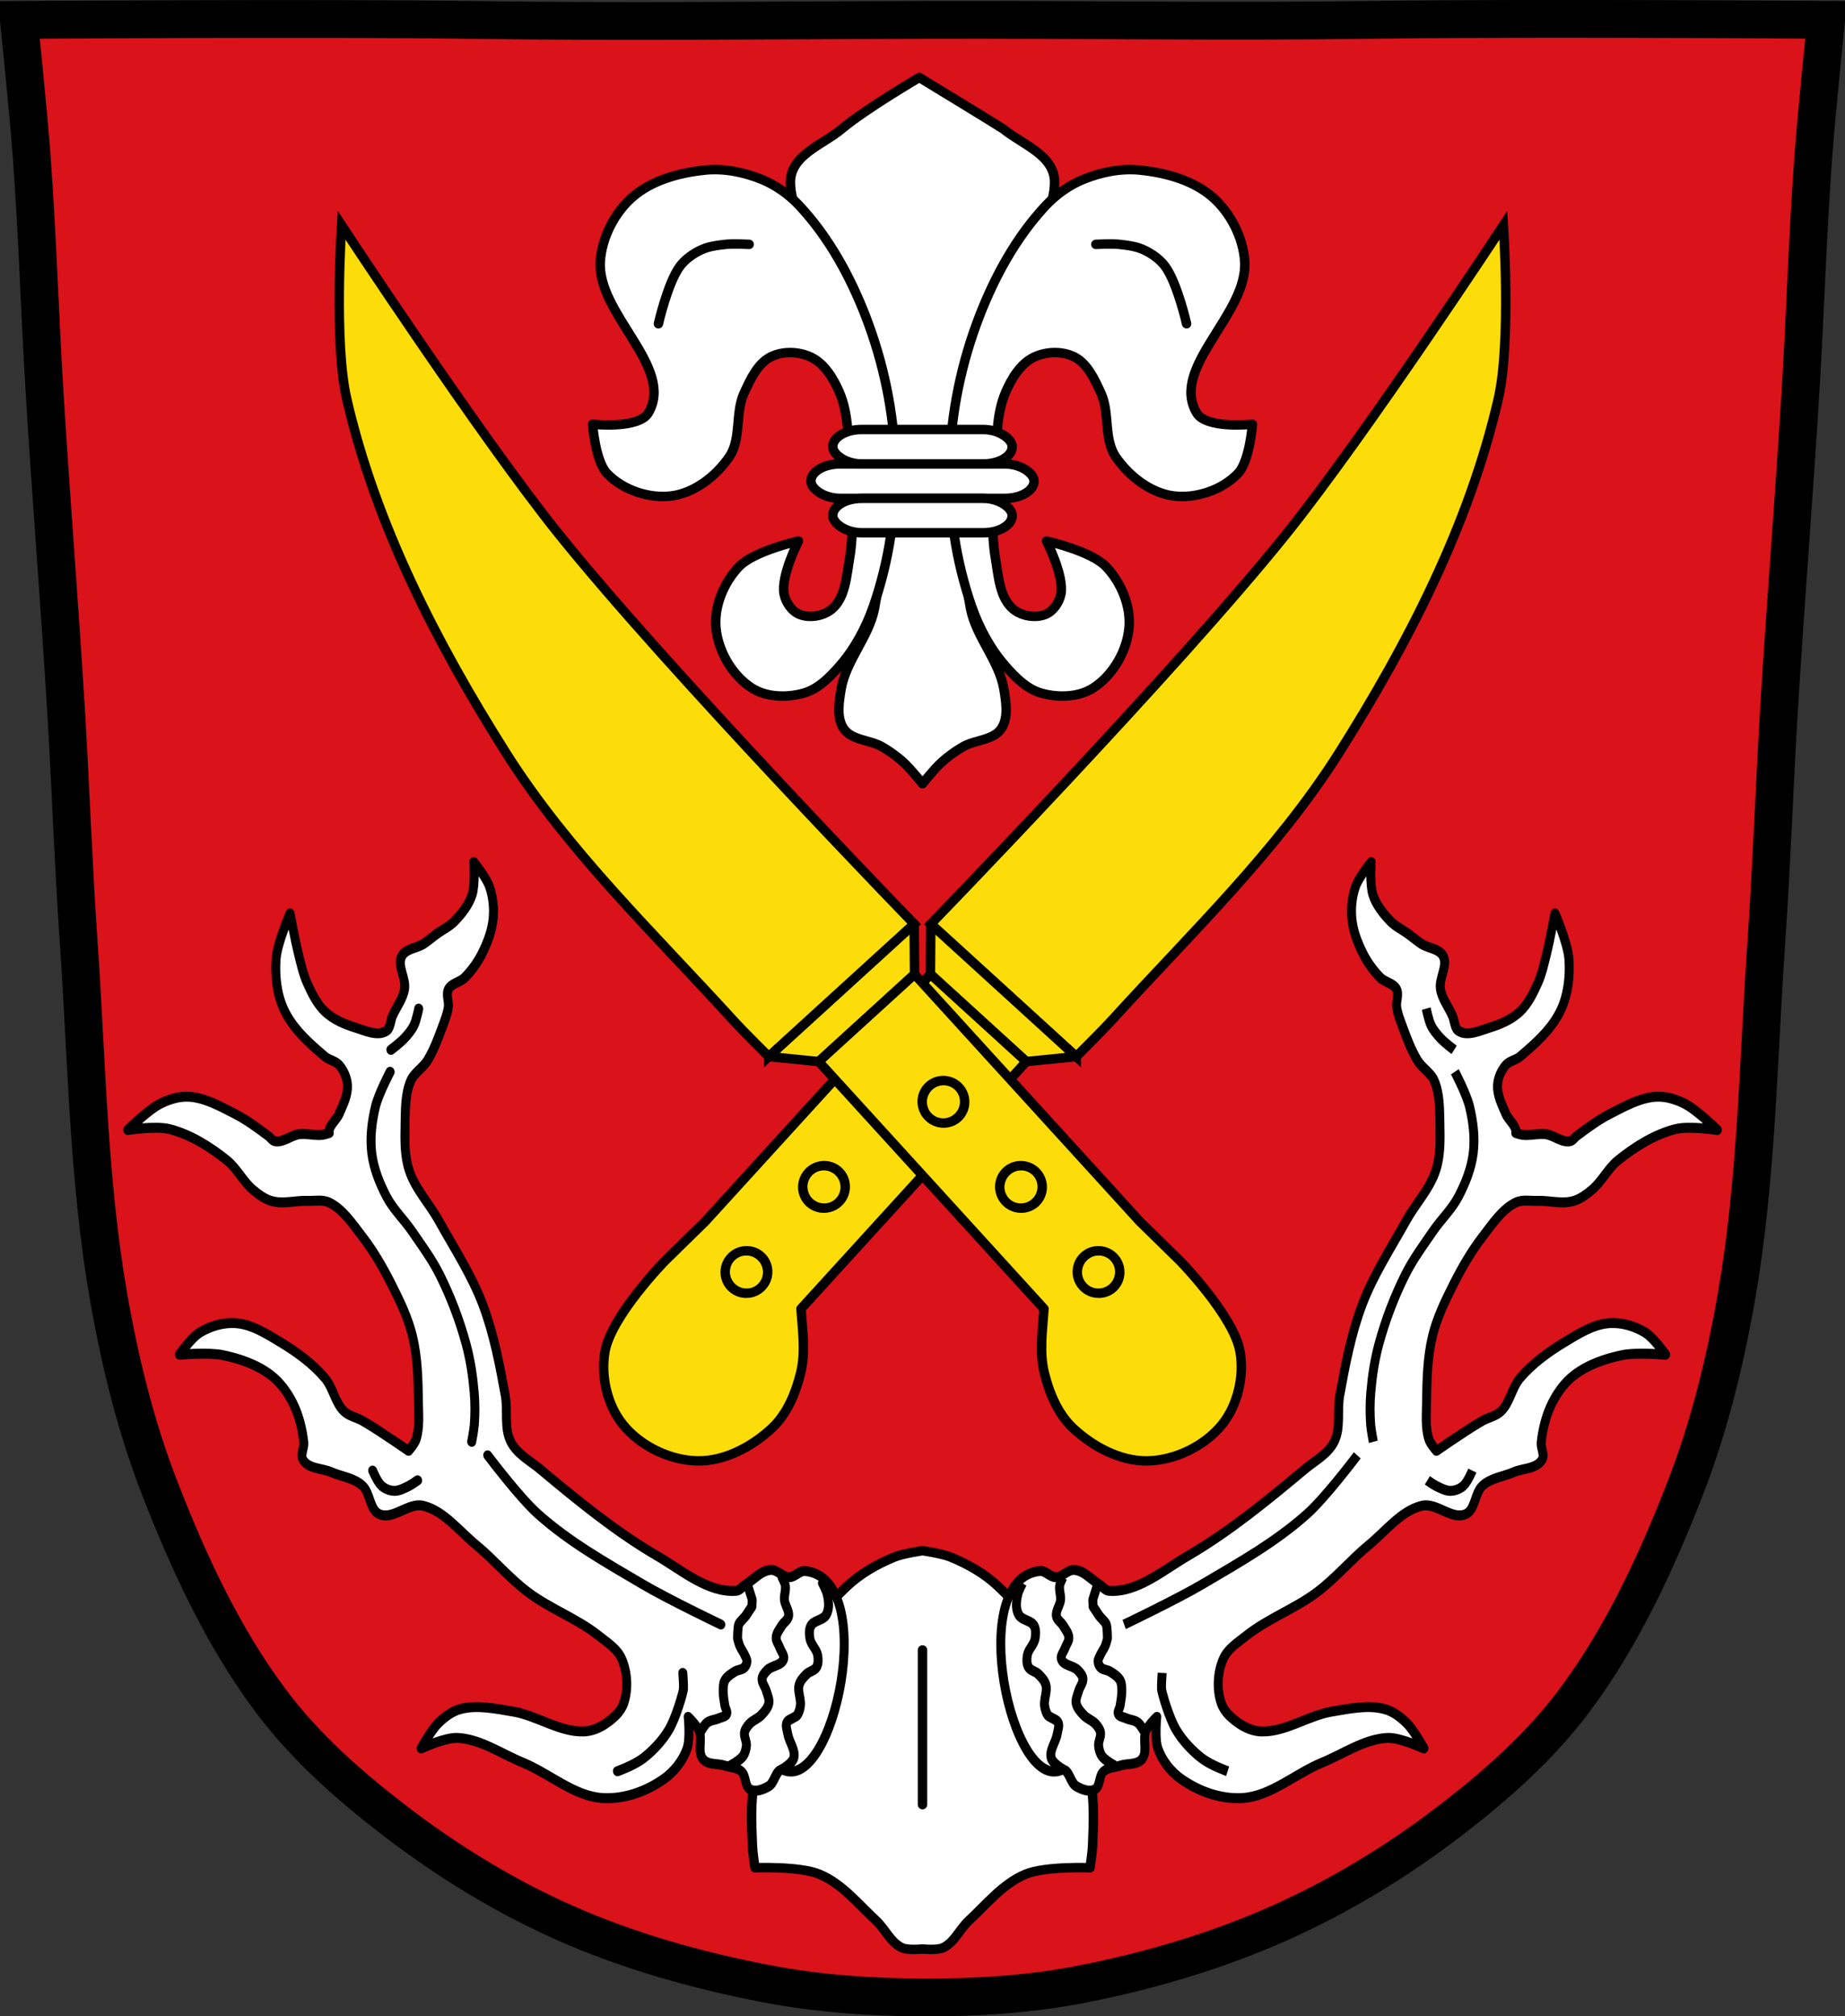 <svg xmlns="http://www.w3.org/2000/svg" xmlns:xlink="http://www.w3.org/1999/xlink" viewBox="0 0 977.12 1067.6"><rect x="0" y="0" width="977.12" height="1067.6" fill="#333333" stroke="none"/><defs><path id="a" d="M1747.64 544.47c0 6.829-5.741 12.365-12.823 12.365-7.082 0-12.823-5.536-12.823-12.365 0-6.829 5.741-12.365 12.823-12.365 7.082 0 12.823 5.536 12.823 12.365z" stroke-linejoin="round" stroke="#000" stroke-width="5.596" stroke-linecap="round" fill="#fcdd09"/></defs><g stroke="#000"><path d="M798.39 10.026c-26.17.053-51.02.198-70.798.478-79.11 1.122-156.7-.214-235.05 0-2.653.007-5.305.036-7.958.043-78.35.214-155.94 1.122-235.05 0-79.11-1.122-239.53 0-239.53 0s4.995 48.18 6.784 72.32c3.067 41.38 4.256 82.87 6.784 124.29 3.405 55.766 7.902 111.49 11.307 167.25 2.529 41.41 3.91 82.9 6.784 124.29 4.346 62.59 5.02 125.75 15.786 187.56 6.02 34.562 14.418 68.979 27.14 101.67 15.355 39.473 33.473 78.71 58.839 112.63 18.288 24.456 41.648 45.04 65.884 63.62 27.747 21.272 57.962 39.816 89.93 53.968 33.818 14.97 69.917 25.08 106.24 32.09 27.334 5.278 55.35 7.255 83.19 7.349 27.662.094 55.55-1.52 82.71-6.741 36.46-7.01 72.54-17.626 106.46-32.746 31.934-14.235 62.23-32.696 89.98-53.968 24.24-18.58 47.595-39.17 65.884-63.62 25.365-33.919 43.484-73.16 58.839-112.63 12.718-32.695 21.12-67.16 27.14-101.72 10.762-61.814 11.44-124.97 15.786-187.56 2.874-41.39 4.256-82.87 6.784-124.29 3.405-55.766 7.902-111.44 11.307-167.21 2.529-41.41 3.717-82.909 6.784-124.29 1.79-24.14 6.784-72.32 6.784-72.32s-90.24-.636-168.73-.478z" fill="#da121a" stroke-width="20"/><g fill="#fff" stroke-width="5"><g stroke-linejoin="round"><path d="M486.87 41.019s-28.521 16.71-41.12 27.28c-10.05 8.428-27.389 13.849-27.12 28.5.385 21.354 20.19 37.841 27.06 58.06 8.285 24.374 13.906 49.796 16.813 75.37 3.462 30.474 6.489 61.896.625 92-2.957 15.181-15.239 27.64-17.719 42.906-1.111 6.838-2.444 15 1.469 20.719 4.256 6.219 13.949 5.792 20.438 9.625 3.931 2.323 7.708 4.999 11.09 8.06 3.777 3.418 10.156 11.406 10.156 11.406s6.379-7.989 10.156-11.406c3.386-3.064 7.162-5.74 11.09-8.06 6.488-3.833 16.182-3.406 20.438-9.625 3.912-5.717 2.58-13.881 1.469-20.719-2.48-15.266-14.762-27.726-17.719-42.906-5.864-30.1-2.837-61.53.625-92 2.906-25.579 8.528-51 16.813-75.37 6.873-20.221 26.677-36.708 27.06-58.06.264-14.651-17-20.16-27.12-28.5-8.06-5.128-44.5-27.28-44.5-27.28z"/><path d="M373.4 90.069c-13.859 1.397-28.746 5.487-39.06 14.849-9.118 8.277-15.449 20.827-16.398 33.1-2.171 28.09 39.74 56.33 25.434 80.6-5.101 8.656-29.541 5.988-29.541 5.988s1.411 19.516 7.661 26.08c8.329 8.741 22.247 13.448 34.22 11.876 12.161-1.597 23.521-10.522 30.469-20.63 6.559-9.541 3.02-23.319 7.882-33.829 3.339-7.223 7.08-15.64 14.202-19.19 6.341-3.159 14.872-2.882 21.253.196 7.148 3.448 11.838 11.214 14.991 18.497 5.328 12.307 4.556 26.48 5.454 39.861 1.084 16.15 2.645 32.604-.096 48.556-1.583 9.214-2.158 20.435-9.31 26.456-4.397 3.702-11.653 4.966-17.01 2.868-4.215-1.652-7.408-6.317-8.291-10.758-1.896-9.536 7.615-28.15 7.615-28.15s-23.58 5.273-31.473 13.523c-7.968 8.329-13.249 20.862-12.232 32.34 1.098 12.402 8.623 25.419 19.15 32.07 7.741 4.893 18.537 5.088 27.351 2.601 7.548-2.129 13.625-8.251 18.804-14.14 8.06-9.162 14.07-20.302 18.08-31.827 8.368-24.08 12.209-50.1 11.612-75.58-.622-26.535-6.176-53.3-15.764-78.05-8.201-21.17-19.522-41.82-35.01-58.42-5.563-5.962-12.508-10.928-20.06-13.996-9.368-3.804-19.873-5.916-29.932-4.901zM603.72 90.069c13.859 1.397 28.746 5.487 39.06 14.849 9.118 8.277 15.449 20.827 16.398 33.1 2.171 28.09-39.74 56.33-25.434 80.6 5.101 8.656 29.541 5.988 29.541 5.988s-1.412 19.516-7.661 26.08c-8.329 8.741-22.247 13.448-34.22 11.876-12.161-1.597-23.521-10.522-30.469-20.63-6.559-9.541-3.02-23.319-7.882-33.829-3.339-7.223-7.08-15.64-14.202-19.19-6.341-3.159-14.872-2.882-21.253.196-7.148 3.448-11.838 11.214-14.991 18.497-5.328 12.307-4.556 26.48-5.454 39.861-1.084 16.15-2.645 32.604.096 48.556 1.583 9.214 2.158 20.435 9.31 26.456 4.397 3.702 11.653 4.966 17.01 2.868 4.215-1.652 7.408-6.317 8.291-10.758 1.896-9.536-7.615-28.15-7.615-28.15s23.58 5.273 31.473 13.523c7.968 8.329 13.249 20.862 12.232 32.34-1.098 12.402-8.623 25.419-19.15 32.07-7.741 4.893-18.537 5.088-27.351 2.601-7.548-2.129-13.625-8.251-18.804-14.14-8.06-9.162-14.07-20.302-18.08-31.827-8.368-24.08-12.209-50.1-11.612-75.58.622-26.535 6.176-53.3 15.764-78.05 8.201-21.17 19.522-41.82 35.01-58.42 5.563-5.962 12.508-10.928 20.06-13.996 9.368-3.804 19.873-5.916 29.932-4.901z"/></g><g stroke-linecap="round"><path d="M348.7 171.419s4.925-21.617 11.305-30.31c2.826-3.85 6.987-6.761 11.305-8.802 4.02-1.899 8.585-2.439 13-2.93 4.122-.459 12.442 0 12.442 0M628.42 171.419s-4.925-21.617-11.305-30.31c-2.826-3.85-6.987-6.761-11.305-8.802-4.02-1.899-8.585-2.439-13-2.93-4.122-.459-12.442 0-12.442 0"/><g stroke-linejoin="round" transform="translate(121.6 4.709)"><rect width="118.15" height="18.221" x="307.88" y="240.93" ry="9.11" rx="15.38"/><rect width="95.03" height="18.221" x="319.43" y="222.71" ry="9.11" rx="15.38"/><rect width="95.03" height="18.221" x="319.43" y="259.15" ry="9.11" rx="15.38"/></g></g></g></g><g transform="scale(-1 1) rotate(-42.349 675.758 3415.734)"><path d="M1679.22 465.6h104.23s-5.881-186.77 0-279.87c4.19-66.34 25.09-197.84 25.09-197.84s-44.845 43.02-59.883 69.71c-33.586 59.61-51.921 127.7-63.891 195.06-10.793 60.736-6.488 123.26-6.51 184.95 0 9.335.965 27.987.965 27.987z" fill="#fcdd09" stroke="#000" stroke-width="5" id="b"/><path d="m1679.22 465.59 17.781 19.781h68.66l17.781-19.781h-104.22z" fill="#fcdd09" stroke="#000" stroke-linejoin="round" stroke-linecap="round" stroke-width="5" id="c"/><path d="M1697 485.37v177.09c-8.168 7.855-17.354 15.285-22.75 25.25-5.212 9.624-9.298 20.833-8.438 31.75 1.131 14.356 6.665 30.01 17.5 39.5 11 9.633 27.651 14.531 42.1 12.316 13.08-2 25.887-10.893 33.01-22.04 10.354-16.203 8.914-56.991 8.914-56.991l-1.688-29.781v-177.09z" fill="#fcdd09" stroke="#000" stroke-linejoin="round" stroke-linecap="round" stroke-width="5" id="d"/><use transform="matrix(.877 0 0 .91 210.04 50.13)" xlink:href="#a"/><use transform="matrix(.877 0 0 .91 210.04 111.1)" xlink:href="#a"/><use transform="matrix(.877 0 0 .91 210.04 172.07)" xlink:href="#a"/></g><g transform="rotate(-42.349 1164.317 2154.5)"><use xlink:href="#b"/><use xlink:href="#c"/><use xlink:href="#d"/><use transform="matrix(.877 0 0 .91 210.04 50.13)" xlink:href="#a"/><use transform="matrix(.877 0 0 .91 210.04 111.1)" xlink:href="#a"/><use transform="matrix(.877 0 0 .91 210.04 172.07)" xlink:href="#a"/></g><g stroke="#000"><g stroke-width="5"><path d="M488.55 821.049s-10.253 1.456-15 3.406c-9.166 3.766-18.07 8.853-25.25 15.688-13.615 12.969-27.321 28.21-32.06 46.41-2.42 9.287 6.725 19.967 2.719 28.688-1.976 4.301-8.649 4.482-11.594 8.188-4.126 5.192-6.132 11.924-7.531 18.406-2.498 11.57-1.809 23.672-1.344 35.5.153 3.891 1.344 11.594 1.344 11.594s23.565-.968 34.12 3.406c11.947 4.949 20.55 15.769 30.03 24.563 4.837 4.486 7.677 11.557 13.656 14.344 3.305 1.541 10.906.688 10.906.688s7.632.853 10.938-.688c5.979-2.786 8.788-9.858 13.625-14.344 9.482-8.793 18.08-19.614 30.03-24.563 10.56-4.374 34.12-3.406 34.12-3.406s1.222-7.703 1.375-11.594c.465-11.828 1.123-23.93-1.375-35.5-1.4-6.482-3.374-13.214-7.5-18.406-2.945-3.706-9.618-3.886-11.594-8.188-4.01-8.721 5.139-19.401 2.719-28.688-4.741-18.2-18.448-33.438-32.06-46.41-7.176-6.835-16.08-11.922-25.25-15.688-4.747-1.95-15.03-3.406-15.03-3.406z" fill="#fff" stroke-linejoin="round"/><path d="M488.56 873.599v81.89" fill="none" stroke-linecap="round"/></g><g stroke-linejoin="round" stroke-width="8.926"><g transform="matrix(.453 -.292 .277 .514 -73.142 526.709)" stroke-linecap="round"><path d="M409.63 148.82s-24.991 16.202-33.531 28c-8.875 12.262-15.677 27.09-16.75 42.19-1.376 19.353 6.178 38.678 13.625 56.59 2.047 4.924 7.209 8.422 8.375 13.625 1.384 6.173.832 13.266-2.094 18.875-4.212 8.07-12.913 13.01-20.531 18-5.168 3.384-12.362 3.591-16.781 7.906-.526.514-1 1.969-1 1.969s-4.71-1.016-6.906-1.969c-7.03-3.052-12.676-8.81-19.719-11.844-7.839-3.377-18.236-1.281-24.656-6.906-1.883-1.65-1.863-4.66-2.969-6.906-5.653-11.49-11.298-23.09-18.719-33.531-9.177-12.906-18.295-26.853-31.563-35.5-8.101-5.28-18.01-7.864-27.625-8.906-13.791-1.496-41.44 3.969-41.44 3.969s26.24 10.447 36.5 19.719c15.629 14.12 26.894 33.05 35.5 52.28 4.984 11.136 4.16 24.25 8.875 35.5 2.68 6.397 5.883 12.935 10.875 17.75 8.689 8.38 21.273 11.438 31.562 17.75 6.06 3.719 13.513 6.131 17.75 11.844 8.799 11.863 10.232 27.864 12.813 42.41 2.992 16.862 3.498 34.2 2.969 51.31-.512 16.549-1.297 33.419-5.938 49.31-5.523 18.915-15.587 36.29-25.625 53.25-5.763 9.735-10.87 20.576-19.719 27.625-3.343 2.663-11.844 4.938-11.844 4.938s-4.544-8.571-6.906-12.813c-6.092-10.938-12.01-22.01-18.75-32.563-3.683-5.765-9.681-10.29-11.844-16.781-3.639-10.922 1.561-23.269-.969-34.5-3.946-17.521-12.363-34.01-21.719-49.34-8.158-13.369-16.558-27.741-29.563-36.469-10.402-6.981-23.477-10.517-36-10.844-9.651-.252-28.12 6.875-28.12 6.875s26.454 12.386 37.469 21.719c13.01 11.02 25.338 23.995 32.563 39.438 4.536 9.696 6.225 20.863 5.906 31.563-.364 12.195-3.842 24.417-8.875 35.531-2.145 4.736-9.04 7.617-8.875 12.813.322 10.06 12.465 15.796 18.75 23.656 6.863 8.582 16.885 15.358 20.719 25.656 3.443 9.249-4.797 21.584.969 29.594 8.813 12.242 31.22 5.663 42.41 15.781 15.486 14 19.38 37.04 27.625 56.22 8.585 19.975 13.273 41.558 22.687 61.16 11.622 24.19 30.477 44.531 41.44 69.03 4.077 9.113 9.854 18.69 8.875 28.625-1.284 13.03-8.472 26.418-18.75 34.531-6.949 5.485-16.775 6.658-25.625 6.875-7.736.189-15.86-1.263-22.688-4.906-21.336-11.384-33.2-35.459-52.28-50.31-13.751-10.703-27.651-22.838-44.41-27.625-8.22-2.348-17.236-1.643-25.625 0-9.407 1.843-26.625 10.844-26.625 10.844s25.76 3.232 36.469 9.875c19.397 12.03 30.727 33.775 45.37 51.28 18.02 21.541 28.712 50.816 52.28 66.09 17.933 11.625 40.803 16.653 62.16 15.781 12.155-.496 24.864-4.418 34.5-11.844 7.512-5.789 15.781-23.656 15.781-23.656s3.528 10.458 2.969 15.781c-.894 8.502-11.534 15.27-9.875 23.656 1.444 7.298 10.627 10.416 15.781 15.781 4.03 4.195 9.877 7.37 11.844 12.844 2 5.578-4.178 12.767-.969 17.75 3.439 5.338 11.405 6.654 17.75 6.906 6.86.273 13.663-9.171 19.719-5.938 32.397 44.2 173.98-98.38 112.37-140.7-4.725-3.163-11.826-.312-16.75-3.156-5.577-3.221-6.791-11.861-12.594-14.656-8.817-4.248-19.527-.888-29.31-1.063-3.493-.062-7.355 1.519-10.5 0-25.298-12.22-37.36-42.25-52.37-66-24.546-38.819-42.978-81.32-60.781-123.66-4.882-11.61-13.09-23.04-12.594-35.625.543-13.75 12.09-24.815 16.781-37.75 9.546-26.294 18.983-53.01 23.03-80.69 4.146-28.344 1.449-57.26 1.063-85.91-.241-17.827-5.754-36.02-2.094-53.47 2.778-13.246 10.433-25.11 17.75-36.5 7.138-11.11 14.235-23.24 25.22-30.563 6.986-4.66 16.472-3.817 24.09-7.344 10.552-4.883 19.995-11.93 29.344-18.844 4.783-3.537 9.747-7.02 13.625-11.531 3.476-4.04 3.79-10.903 8.375-13.625 5.714-3.393 13.406.353 19.906-1.031 9.517-2.027 18.859-5.573 27.25-10.5 9.41-5.526 18.593-12.219 25.16-20.938 5.738-7.622 9.942-16.811 11.531-26.22 1.459-8.638-2.094-26.19-2.094-26.19s-9.181 17.928-16.781 24.09c-7.658 6.213-17.635 9.342-27.25 11.531-7.16 1.631-14.668.612-22 1.031-5.243.3-10.468.997-15.719 1.063-8.39.105-17.963-5.382-25.16-1.063-8.304 4.987-6.133 18.973-12.563 26.22-6.05 6.813-15.43 9.684-23.06 14.656-4.221 2.75-7.525 8.478-12.563 8.406-10.272-.145-17.931-10.509-25.16-17.813-7.769-7.853-15.22-16.826-18.875-27.25-3.359-9.582-2.889-20.283-2.094-30.406.74-9.421 3.781-18.529 6.344-27.625 3.261-11.572 11.469-34.19 11.469-34.19z" fill="#fff" id="e"/><path d="M433.22 302.86s11.287-.792 16.767-2.096c5.05-1.202 10.189-2.617 14.671-5.24 4.595-2.688 12.05-10.479 12.05-10.479" fill="none" stroke="#000" stroke-width="8.926" id="f"/><path d="M422.37 319.25s-20.516 11.28-28.899 19.266c-10.23 9.745-19.565 21.13-25.19 34.09-5.405 12.441-7.184 26.451-7.41 40.01-.22 13.237 4.415 26.12 5.928 39.27 1.784 15.508 4.206 31.08 3.705 46.683-.721 22.449-3.987 44.95-9.633 66.69-3.655 14.07-9.173 27.691-15.561 40.755-4.187 8.562-9.19 16.762-14.82 24.453-3.102 4.237-10.374 11.856-10.374 11.856" fill="none" stroke="#000" stroke-width="8.926" id="g"/><path d="M220.75 615.54s-1.28 11.164.704 16.188c1.589 4.02 4.753 7.6 8.446 9.853 4.323 2.638 9.75 2.929 14.78 3.519 3.495.41 10.557 0 10.557 0" fill="none" stroke="#000" stroke-width="8.926" id="h"/><path d="M327.73 660.59s7.661 47.41 16.188 69.68c14.268 37.26 36.543 71.05 57.713 104.87 15.09 24.11 49.27 69.68 49.27 69.68" fill="none" stroke="#000" stroke-width="8.926" id="i"/><path d="M292.54 966.04s17.294 3.631 28.15 2.815c10.859-.815 24.369-3.606 35.894-9.15 11.526-5.544 29.56-21.11 31.672-23.93 2.112-2.815 7.04-12.669 7.04-12.669" fill="none" stroke="#000" stroke-width="8.926" id="j"/><path d="M383.7 976.58s6.107-3.223 9.456-3.484c4.217-.329 8.247 1.948 12.442 2.488 2.802.361 6.121 2.081 8.46.498 2.172-1.471 1.526-5.03 2.488-7.465 1.607-4.074 3.114-8.255 5.474-11.944 1.649-2.577 3.299-5.481 5.972-6.967 3.814-2.12 8.576-1.967 12.939-1.991 3.519-.019 7.03 2.31 10.451 1.493 1.97-.47 3.897-1.771 4.977-3.484 1.076-1.707.829-3.961.995-5.972.26-3.141-.357-6.324 0-9.456.25-2.199 1.493-6.47 1.493-6.47s5.474-8.958 7.963-10.451c2.488-1.493 7.465-1.991 9.953-2.986 2.488-.995 9.456-3.981 9.456-3.981l3.484-4.977 2.986-13.935" fill="none" stroke="#000" stroke-width="8.926" id="k"/><path d="M393.16 1017.39s10.63.884 15.428-.995c3.184-1.247 5.925-3.723 7.963-6.47 2.35-3.167 1.798-8.06 4.479-10.949 2.02-2.176 5.099-3.204 7.963-3.981 4.813-1.307 10.1.23 14.93-.995 4.245-1.076 9.02-2.215 11.944-5.474 2.453-2.733 2.586-6.89 3.484-10.451.947-3.755-.358-8.367 1.991-11.446 1.89-2.478 5.428-3.263 8.46-3.981 6.297-1.493 14.476 3.692 19.409-.498 2.703-2.296 1.382-6.957 1.991-10.451.547-3.144-.273-6.798 1.493-9.456 2.268-3.412 6.778-4.654 10.451-6.47 3.342-1.652 7.943-1.223 10.451-3.981 3.358-3.692 1.834-9.927 3.981-14.432 1.842-3.865 5.908-6.463 7.465-10.451.973-2.492.995-7.963.995-7.963" fill="none" stroke="#000" stroke-width="8.926" id="l"/><path d="M436.45 1045.76s11.577.565 15.428-2.986c5.444-5.02 3.308-14.49 5.972-21.4 1.201-3.115 1.689-7.125 4.479-8.958 2.499-1.642 5.969-.415 8.958-.498.995-.028 2.04.31 2.986 0 2.933-.96 5.448-3.139 7.465-5.474 4.172-4.83 4.196-12.672 8.958-16.921 3.057-2.727 7.437-3.636 11.446-4.479 3.899-.82 8.409 1.342 11.944-.498 3.149-1.639 5.23-5.134 6.47-8.46 1.915-5.139-.874-11.267.995-16.423 1.334-3.681 3.499-7.64 6.967-9.456 5.146-2.693 11.935 1.418 17.418-.498 2.349-.821 4.394-2.555 5.972-4.479 2.681-3.271 4.344-7.371 5.474-11.446.935-3.372.995-10.451.995-10.451" fill="none" stroke="#000" stroke-width="8.926" id="m"/></g><g transform="matrix(-.453 -.292 -.277 .514 1050.258 526.709)"><use xlink:href="#e"/><use xlink:href="#f"/><use xlink:href="#g"/><use xlink:href="#h"/><use xlink:href="#i"/><use xlink:href="#j"/><use xlink:href="#k"/><use xlink:href="#l"/><use xlink:href="#m"/></g></g></g></svg>